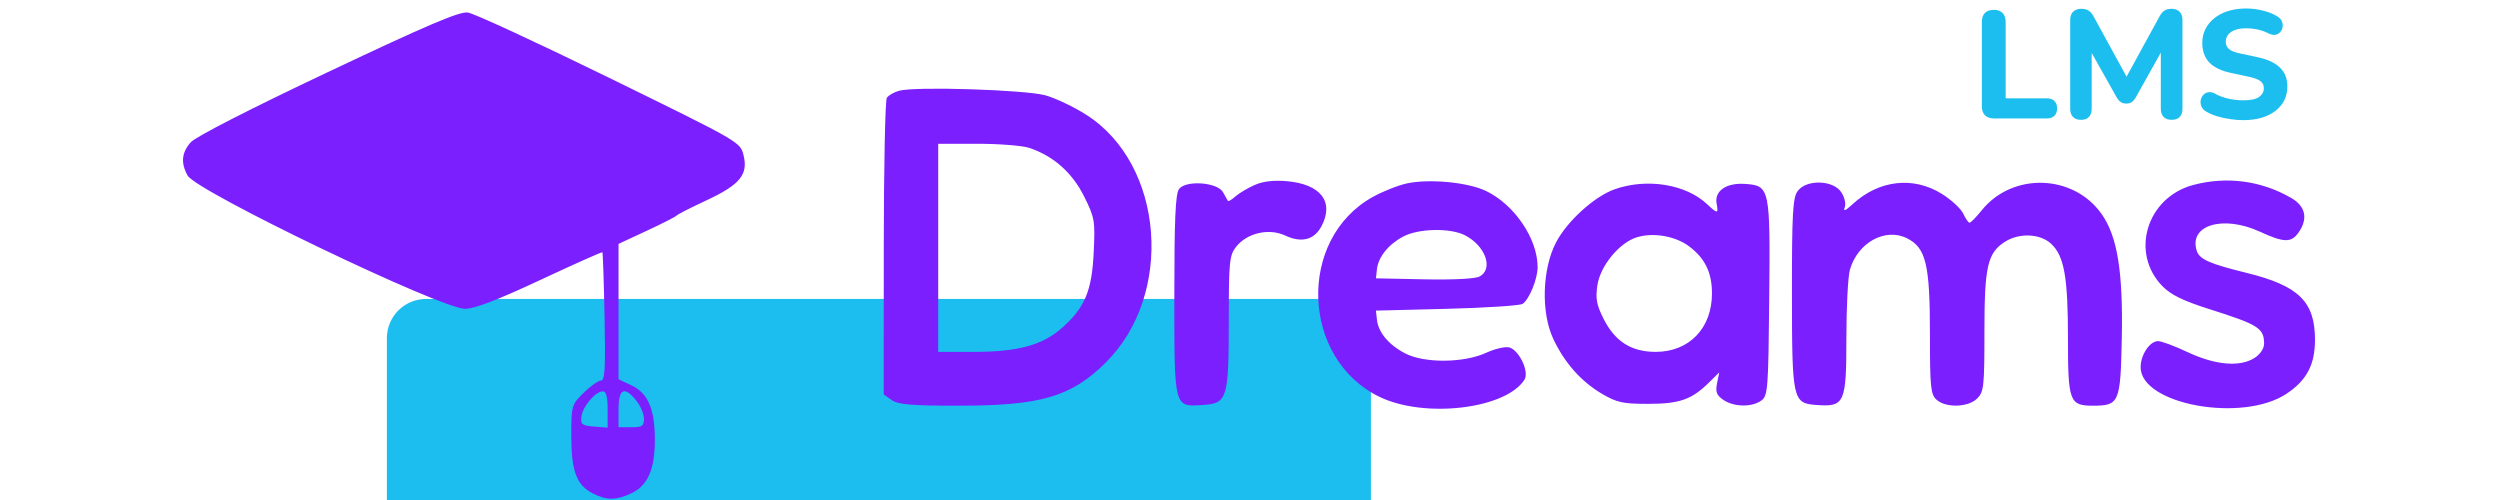 <svg width="500" height="100" viewBox="0 0 218 51" fill="none" xmlns="http://www.w3.org/2000/svg">
<rect x="20.961" y="30.492" width="100.372" height="100.669" rx="4" fill="#1CBEEF"/>
<path fill-rule="evenodd" clip-rule="evenodd" d="M14.948 7.352C7.066 11.081 1.46 13.949 0.96 14.507C0.023 15.553 -0.079 16.631 0.639 17.909C1.547 19.526 26.476 31.5 28.933 31.499C29.904 31.499 32.218 30.613 36.589 28.567C40.034 26.955 42.894 25.678 42.945 25.731C42.995 25.784 43.094 28.75 43.165 32.323C43.27 37.596 43.2 38.819 42.794 38.819C42.518 38.819 41.726 39.379 41.033 40.063C39.795 41.287 39.774 41.361 39.774 44.473C39.774 48.08 40.302 49.481 41.985 50.341C43.369 51.048 44.352 51.042 45.896 50.319C47.559 49.539 48.296 47.869 48.296 44.882C48.296 41.728 47.599 40.101 45.908 39.304L44.591 38.684V31.78V24.876L47.462 23.541C49.041 22.807 50.417 22.107 50.519 21.984C50.621 21.862 51.983 21.167 53.546 20.441C56.972 18.849 57.834 17.802 57.341 15.829C57.004 14.484 56.983 14.472 43.664 7.953C36.328 4.363 29.825 1.358 29.213 1.276C28.355 1.161 25.102 2.547 14.948 7.352ZM73.231 9.251C72.696 9.394 72.122 9.723 71.955 9.983C71.788 10.243 71.648 17.158 71.645 25.349L71.639 40.242L72.463 40.811C73.125 41.269 74.451 41.381 79.24 41.381C87.656 41.381 90.741 40.482 94.263 37.004C101.279 30.074 100.257 16.788 92.319 11.721C91.052 10.912 89.174 10.015 88.146 9.727C86.114 9.158 74.922 8.801 73.231 9.251ZM86.498 15.088C88.955 15.914 90.869 17.609 92.076 20.03C93.159 22.203 93.211 22.506 93.059 25.723C92.871 29.669 92.169 31.351 89.845 33.425C87.848 35.206 85.347 35.891 80.835 35.891H77.198V25.278V14.665H81.218C83.43 14.665 85.805 14.855 86.498 15.088ZM109.445 18.881C108.738 19.197 107.861 19.721 107.498 20.046C107.133 20.372 106.795 20.57 106.745 20.488C106.696 20.405 106.471 20.008 106.247 19.605C105.675 18.582 102.449 18.352 101.758 19.286C101.398 19.772 101.282 22.396 101.282 30.08C101.282 41.709 101.228 41.498 104.19 41.308C106.686 41.147 106.828 40.686 106.835 32.738C106.84 26.61 106.898 26.036 107.601 25.153C108.713 23.757 110.941 23.252 112.585 24.022C114.261 24.808 115.563 24.469 116.304 23.052C117.602 20.573 116.203 18.775 112.747 18.48C111.384 18.364 110.314 18.494 109.445 18.881ZM125.047 18.698C124.158 18.882 122.574 19.507 121.527 20.087C113.785 24.376 114.202 36.609 122.223 40.485C126.813 42.703 135.085 41.72 136.996 38.729C137.506 37.929 136.449 35.698 135.436 35.436C135.031 35.331 133.975 35.578 133.09 35.984C130.803 37.033 126.792 37.065 124.832 36.049C123.147 35.176 122.087 33.908 121.945 32.597L121.847 31.683L129.072 31.5C133.046 31.399 136.523 31.173 136.799 30.997C137.47 30.57 138.336 28.462 138.336 27.254C138.336 24.344 135.967 20.855 133.051 19.469C131.212 18.595 127.347 18.222 125.047 18.698ZM205.231 18.861C200.448 20.129 198.729 25.817 202.1 29.223C202.946 30.077 204.209 30.693 206.792 31.511C211.876 33.119 212.425 33.464 212.437 35.059C212.44 35.538 212.043 36.133 211.474 36.501C209.989 37.462 207.468 37.25 204.661 35.928C203.336 35.304 201.97 34.794 201.625 34.794C200.777 34.793 199.844 36.187 199.844 37.454C199.844 41.266 210.229 43.155 214.726 40.161C216.791 38.787 217.63 37.193 217.628 34.648C217.626 30.757 215.966 29.14 210.63 27.828C206.877 26.905 205.846 26.449 205.57 25.588C204.726 22.964 208.24 21.899 212.016 23.635C214.457 24.757 215.202 24.776 215.941 23.733C216.939 22.326 216.681 21.054 215.227 20.207C212.185 18.433 208.643 17.957 205.231 18.861ZM146.219 19.296C144.127 20.027 141.317 22.581 140.19 24.776C138.806 27.472 138.68 31.859 139.911 34.514C141.063 37 142.786 38.941 144.963 40.205C146.441 41.063 147.075 41.197 149.637 41.193C152.842 41.187 154.061 40.754 155.852 38.985L156.864 37.985L156.641 39.088C156.462 39.972 156.588 40.308 157.278 40.785C158.338 41.519 160.184 41.556 161.145 40.862C161.822 40.374 161.87 39.761 161.961 30.523C162.072 19.144 162.03 18.939 159.502 18.759C157.579 18.622 156.346 19.482 156.598 20.785C156.797 21.814 156.675 21.822 155.642 20.842C153.484 18.795 149.513 18.144 146.219 19.296ZM164.85 19.504C164.363 20.19 164.274 21.808 164.278 29.843C164.285 40.881 164.341 41.135 166.821 41.312C169.655 41.514 169.831 41.113 169.831 34.46C169.831 31.32 169.994 28.187 170.194 27.499C171 24.723 173.824 23.185 176.039 24.317C177.949 25.292 178.353 26.986 178.353 34.012C178.353 39.513 178.425 40.234 179.031 40.775C179.982 41.625 182.252 41.556 183.17 40.649C183.851 39.976 183.911 39.429 183.911 33.867C183.911 27.192 184.222 25.813 185.982 24.674C187.438 23.732 189.584 23.816 190.709 24.859C192.052 26.106 192.433 28.249 192.433 34.563C192.433 40.966 192.589 41.381 194.983 41.381C197.66 41.381 197.791 41.076 197.923 34.549C198.061 27.704 197.473 24.094 195.848 21.804C192.972 17.752 186.776 17.564 183.65 21.435C183.08 22.139 182.516 22.716 182.396 22.716C182.276 22.716 181.987 22.303 181.753 21.797C181.52 21.291 180.544 20.386 179.583 19.784C176.655 17.95 173.139 18.355 170.456 20.836C169.728 21.509 169.488 21.606 169.663 21.157C169.805 20.791 169.652 20.122 169.307 19.602C168.471 18.342 165.717 18.281 164.85 19.504ZM130.921 23.995C133.023 25.069 133.862 27.437 132.411 28.204C131.966 28.439 129.731 28.553 126.76 28.491L121.847 28.389L121.945 27.474C122.081 26.214 123.11 24.932 124.632 24.126C126.198 23.296 129.421 23.229 130.921 23.995ZM153.793 25.131C155.419 26.356 156.121 27.803 156.121 29.932C156.121 33.477 153.795 35.891 150.378 35.891C147.891 35.891 146.227 34.831 145.056 32.501C144.347 31.088 144.229 30.443 144.435 29.088C144.737 27.1 146.694 24.731 148.476 24.197C150.167 23.689 152.4 24.082 153.793 25.131ZM43.479 41.769V43.621L42.09 43.507C40.858 43.407 40.712 43.292 40.802 42.492C40.917 41.477 42.241 39.917 42.988 39.917C43.331 39.917 43.479 40.475 43.479 41.769ZM46.416 40.881C46.839 41.412 47.184 42.235 47.184 42.711C47.184 43.456 47.004 43.577 45.888 43.577H44.591V41.747C44.591 39.625 45.189 39.341 46.416 40.881Z" fill="#7B1FFE"/>
<path d="M184.886 12.082C184.489 12.082 184.181 11.973 183.962 11.753C183.753 11.534 183.649 11.231 183.649 10.845V2.245C183.649 1.837 183.753 1.529 183.962 1.321C184.171 1.112 184.474 1.007 184.87 1.007C185.257 1.007 185.555 1.112 185.763 1.321C185.972 1.529 186.077 1.837 186.077 2.245V10.03H190.275C190.609 10.03 190.865 10.119 191.043 10.297C191.23 10.474 191.324 10.725 191.324 11.049C191.324 11.383 191.23 11.639 191.043 11.816C190.865 11.994 190.609 12.082 190.275 12.082H184.886Z" fill="#1CBEEF"/>
<path d="M193.756 12.223C193.401 12.223 193.13 12.124 192.942 11.926C192.754 11.727 192.66 11.451 192.66 11.095V2.025C192.66 1.67 192.759 1.394 192.957 1.195C193.166 0.997 193.448 0.898 193.803 0.898C194.117 0.898 194.362 0.96 194.54 1.086C194.728 1.2 194.9 1.404 195.057 1.696L198.675 8.307H198.143L201.761 1.696C201.918 1.404 202.085 1.2 202.262 1.086C202.45 0.96 202.696 0.898 202.999 0.898C203.354 0.898 203.625 0.997 203.813 1.195C204.012 1.394 204.111 1.67 204.111 2.025V11.095C204.111 11.451 204.017 11.727 203.829 11.926C203.641 12.124 203.369 12.223 203.014 12.223C202.659 12.223 202.383 12.124 202.184 11.926C201.996 11.727 201.902 11.451 201.902 11.095V4.751H202.247L199.333 9.968C199.208 10.166 199.072 10.318 198.926 10.422C198.79 10.516 198.607 10.563 198.378 10.563C198.148 10.563 197.96 10.511 197.814 10.406C197.667 10.302 197.537 10.156 197.422 9.968L194.477 4.735H194.853V11.095C194.853 11.451 194.759 11.727 194.571 11.926C194.393 12.124 194.122 12.223 193.756 12.223Z" fill="#1CBEEF"/>
<path d="M210.298 12.255C209.86 12.255 209.411 12.218 208.951 12.145C208.502 12.082 208.069 11.988 207.651 11.863C207.244 11.738 206.878 11.581 206.554 11.393C206.325 11.268 206.163 11.106 206.069 10.908C205.975 10.699 205.938 10.49 205.959 10.281C205.99 10.072 206.069 9.889 206.194 9.733C206.33 9.566 206.497 9.461 206.695 9.419C206.904 9.367 207.134 9.404 207.385 9.529C207.813 9.769 208.277 9.947 208.779 10.062C209.291 10.177 209.797 10.234 210.298 10.234C211.061 10.234 211.604 10.119 211.927 9.889C212.251 9.649 212.413 9.351 212.413 8.996C212.413 8.694 212.298 8.453 212.068 8.276C211.839 8.098 211.437 7.947 210.862 7.822L209.092 7.446C208.09 7.237 207.343 6.882 206.852 6.38C206.372 5.869 206.131 5.2 206.131 4.375C206.131 3.853 206.241 3.378 206.46 2.95C206.68 2.521 206.988 2.151 207.385 1.837C207.781 1.524 208.251 1.284 208.794 1.117C209.348 0.95 209.954 0.866 210.612 0.866C211.196 0.866 211.771 0.939 212.335 1.086C212.899 1.221 213.395 1.425 213.823 1.696C214.032 1.822 214.173 1.984 214.246 2.182C214.329 2.37 214.356 2.563 214.324 2.762C214.303 2.95 214.225 3.117 214.089 3.263C213.964 3.409 213.802 3.503 213.604 3.545C213.405 3.587 213.165 3.54 212.883 3.404C212.538 3.226 212.173 3.096 211.786 3.012C211.4 2.929 211.003 2.887 210.596 2.887C210.157 2.887 209.781 2.944 209.468 3.059C209.165 3.174 208.93 3.336 208.763 3.545C208.606 3.754 208.528 3.994 208.528 4.266C208.528 4.568 208.638 4.814 208.857 5.002C209.076 5.19 209.458 5.341 210.001 5.456L211.771 5.832C212.794 6.051 213.557 6.406 214.058 6.897C214.559 7.378 214.81 8.015 214.81 8.808C214.81 9.331 214.705 9.806 214.497 10.234C214.288 10.652 213.985 11.012 213.588 11.315C213.191 11.618 212.716 11.853 212.162 12.02C211.609 12.176 210.988 12.255 210.298 12.255Z" fill="#1CBEEF"/>
</svg>
